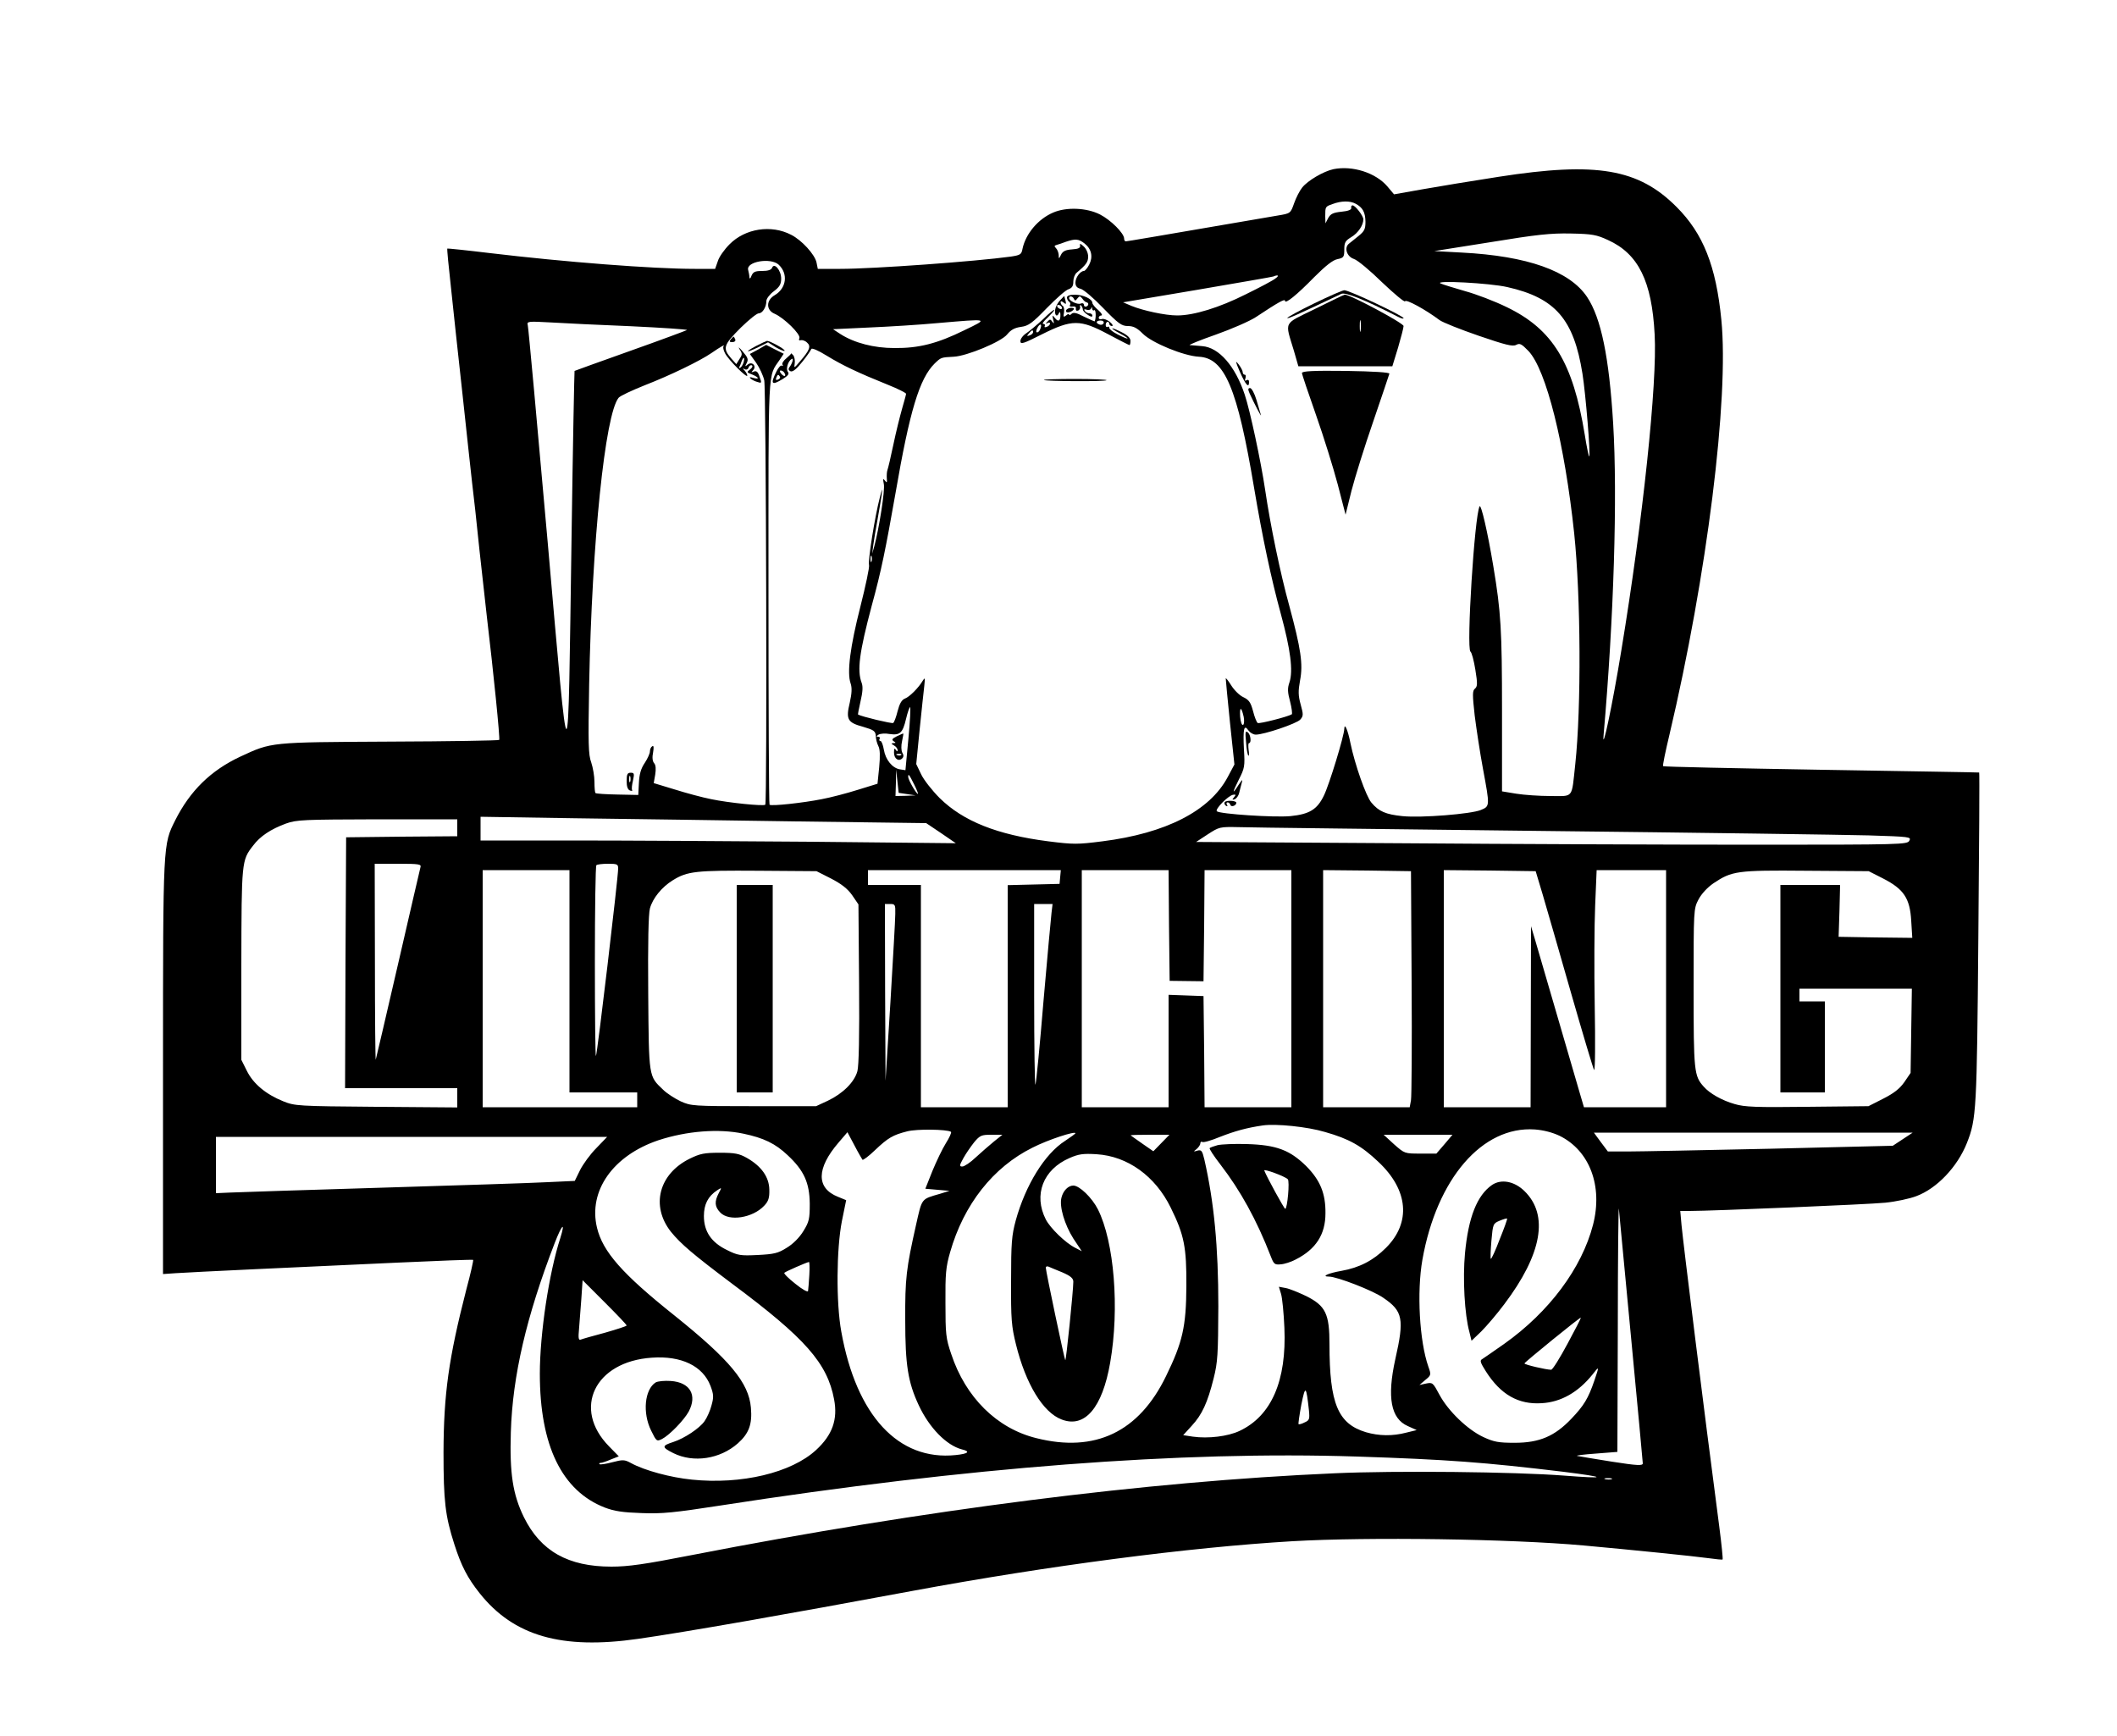 <?xml version="1.0" standalone="no"?>
<!DOCTYPE svg PUBLIC "-//W3C//DTD SVG 20010904//EN"
 "http://www.w3.org/TR/2001/REC-SVG-20010904/DTD/svg10.dtd">
<svg version="1.0" xmlns="http://www.w3.org/2000/svg"
 width="1000pt" height="820pt" viewBox="0 0 1000 820"
 preserveAspectRatio="xMidYMid meet">

<g transform="translate(0,820) scale(0.1,-0.1)"
fill="#000000" stroke="none">
<path d="M6299 7401 c-47 -10 -122 -54 -148 -87 -12 -15 -29 -48 -38 -74 -17
-48 -17 -48 -77 -58 -588 -101 -712 -122 -718 -122 -5 0 -8 6 -8 13 0 25 -63
88 -114 114 -63 32 -159 36 -221 9 -71 -30 -130 -100 -145 -171 -5 -27 -10
-30 -55 -37 -168 -23 -649 -58 -806 -58 l-106 0 -6 30 c-8 38 -70 106 -120
131 -94 49 -217 30 -291 -45 -24 -24 -49 -59 -55 -79 l-13 -37 -96 0 c-198 0
-612 32 -972 75 -107 13 -196 22 -197 21 -2 -2 6 -83 17 -182 10 -98 35 -327
55 -509 19 -181 40 -368 45 -415 6 -47 22 -191 35 -320 14 -129 30 -271 35
-315 30 -252 63 -576 58 -580 -3 -3 -236 -7 -519 -8 -568 -3 -555 -2 -704 -71
-139 -65 -237 -161 -307 -300 -58 -116 -58 -101 -58 -1168 l0 -976 58 4 c31 2
201 11 377 19 176 8 479 22 673 31 194 9 355 15 357 13 2 -2 -12 -65 -32 -139
-84 -327 -107 -494 -108 -770 0 -230 8 -300 51 -434 33 -103 62 -159 120 -232
161 -202 387 -267 749 -215 223 32 696 115 1293 226 648 120 1307 206 1796
235 360 21 1034 11 1376 -20 221 -20 526 -51 590 -60 35 -5 66 -8 67 -6 2 2
-5 73 -16 157 -76 579 -169 1328 -178 1422 l-6 67 44 0 c107 0 843 31 924 39
50 5 116 19 147 31 97 36 194 138 239 251 45 114 47 154 54 972 4 427 6 777 4
778 -2 1 -338 6 -746 13 -409 7 -745 14 -747 17 -3 2 11 70 30 149 177 750
282 1589 245 1960 -25 254 -86 407 -211 532 -180 181 -378 215 -840 143 -124
-19 -286 -46 -360 -59 l-135 -24 -32 38 c-55 64 -164 99 -254 81z m104 -163
c34 -18 46 -40 47 -85 0 -35 -5 -45 -32 -67 -18 -15 -39 -31 -46 -37 -24 -19
-10 -61 23 -72 17 -5 77 -55 134 -111 58 -55 106 -95 108 -89 4 11 95 -38 163
-89 15 -11 98 -44 185 -74 126 -43 160 -52 177 -43 17 9 25 5 58 -29 84 -89
171 -438 216 -862 31 -297 34 -820 5 -1090 -18 -165 -6 -150 -117 -150 -52 0
-125 5 -162 11 l-67 11 0 382 c0 379 -5 466 -41 681 -27 163 -58 296 -65 283
-24 -45 -63 -672 -43 -686 6 -4 16 -42 23 -85 11 -67 10 -80 -2 -90 -12 -10
-12 -28 -1 -127 8 -63 25 -176 39 -251 33 -178 33 -177 -10 -195 -46 -19 -281
-38 -370 -29 -79 8 -112 22 -147 64 -25 29 -78 179 -99 281 -12 61 -28 98 -29
68 0 -32 -71 -264 -96 -315 -32 -67 -69 -89 -159 -98 -76 -7 -334 10 -347 23
-10 10 55 75 77 78 13 2 14 0 4 -12 -10 -12 -9 -13 4 -9 8 4 17 16 20 28 3 12
8 33 12 47 6 21 4 20 -14 -7 -32 -50 -31 -39 1 25 27 53 29 63 24 141 -5 98 0
122 21 91 8 -11 23 -20 35 -20 39 0 193 52 210 71 15 17 15 24 2 71 -12 43
-12 64 -3 114 15 77 4 149 -51 353 -42 151 -90 384 -114 548 -20 134 -71 373
-96 448 -45 136 -122 224 -201 230 -24 2 -51 4 -59 5 -8 0 47 23 122 49 76 27
161 64 190 83 107 71 138 88 138 77 0 -17 55 27 138 112 54 54 88 81 110 85
29 6 32 10 32 46 0 33 5 41 33 58 32 19 57 56 57 84 0 16 -38 66 -51 66 -5 0
-8 -6 -6 -12 1 -9 -15 -15 -46 -18 -39 -4 -52 -10 -63 -30 l-13 -25 -1 33 c0
46 0 46 34 58 42 16 83 16 109 2z m1193 -172 c143 -65 207 -194 220 -446 13
-228 -56 -878 -157 -1490 -43 -264 -93 -498 -84 -400 48 549 66 1124 45 1470
-19 313 -57 498 -123 597 -82 123 -282 194 -592 210 l-130 7 265 42 c219 36
285 43 380 41 102 -2 122 -6 176 -31z m-2473 -16 c33 -26 41 -63 22 -100 -9
-17 -20 -30 -25 -30 -17 0 -40 -31 -40 -55 0 -16 7 -25 24 -29 14 -3 62 -44
107 -91 72 -74 87 -85 117 -85 26 0 43 -9 70 -36 44 -44 193 -105 265 -109
122 -6 182 -148 261 -620 39 -232 81 -430 126 -594 46 -169 59 -269 41 -324
-10 -28 -9 -47 3 -91 8 -31 11 -58 8 -60 -20 -12 -154 -46 -161 -41 -5 3 -15
28 -22 56 -11 41 -19 53 -46 66 -18 8 -44 34 -58 57 -14 22 -25 36 -25 31 0
-6 9 -100 20 -208 l21 -198 -32 -60 c-85 -159 -291 -265 -592 -303 -118 -15
-136 -15 -255 0 -242 31 -402 95 -513 204 -36 36 -76 87 -88 113 l-23 48 16
162 c9 89 19 182 22 207 4 38 3 42 -7 25 -20 -34 -63 -77 -85 -85 -15 -6 -25
-24 -34 -59 -7 -28 -16 -53 -21 -56 -6 -4 -149 30 -166 40 -1 0 4 29 12 63 10
43 12 69 5 87 -22 59 -11 143 48 365 45 164 65 264 112 530 67 389 113 542
185 613 30 29 30 29 90 32 62 3 226 71 253 106 17 21 35 31 65 35 36 5 53 18
122 89 44 45 90 86 103 89 16 6 22 15 22 36 0 16 7 35 16 42 44 37 54 50 54
76 0 17 -9 37 -21 48 -15 14 -20 15 -17 4 2 -11 -8 -16 -38 -18 -31 -2 -44 -9
-52 -25 -10 -21 -11 -21 -11 -1 -1 11 -6 25 -13 32 -9 9 -8 12 3 15 8 2 28 9
44 15 45 15 60 14 88 -8z m-1445 -100 c46 -43 37 -111 -18 -144 -42 -24 -42
-71 -1 -88 44 -19 124 -97 117 -115 -4 -9 -1 -13 6 -10 7 2 21 -2 30 -11 20
-17 13 -36 -34 -90 -27 -32 -28 -32 -24 -9 2 14 -1 31 -7 39 -7 7 -11 11 -10
9 1 -2 -9 -12 -22 -23 -14 -11 -22 -24 -19 -30 4 -6 3 -8 -3 -5 -5 3 -17 -10
-26 -29 -29 -59 -22 -66 31 -34 24 15 31 24 24 33 -11 13 0 51 17 61 12 8 4
-21 -11 -40 -5 -7 -3 -14 7 -18 10 -3 28 11 54 44 22 27 41 55 43 61 2 7 31
-5 73 -31 75 -46 149 -81 288 -137 48 -19 87 -39 87 -43 0 -4 -9 -36 -19 -71
-10 -35 -29 -111 -41 -169 -12 -58 -25 -112 -28 -120 -3 -8 -4 -26 -3 -40 2
-20 0 -22 -9 -10 -9 12 -10 8 -5 -17 6 -28 -22 -206 -45 -293 l-10 -35 5 40
c3 22 12 76 20 120 8 44 17 98 20 120 4 32 2 29 -9 -15 -23 -87 -57 -300 -51
-319 3 -9 -16 -98 -41 -197 -48 -188 -64 -311 -46 -362 7 -21 6 -46 -4 -91
-19 -79 -11 -94 63 -114 51 -15 58 -20 60 -43 0 -15 6 -36 12 -48 8 -15 9 -46
4 -100 l-8 -78 -94 -29 c-51 -16 -127 -36 -170 -44 -85 -17 -239 -34 -246 -26
-3 2 -5 455 -5 1006 0 1094 -4 1010 54 1097 l18 27 -42 21 -41 21 -38 -22 -39
-21 30 -42 c16 -23 33 -60 38 -82 9 -39 14 -1996 5 -2005 -7 -8 -174 9 -255
26 -41 8 -119 29 -173 46 l-99 30 7 40 c4 26 3 45 -5 54 -8 9 -10 28 -5 51 4
24 3 34 -4 29 -6 -3 -11 -14 -11 -24 0 -10 -11 -34 -24 -54 -18 -26 -26 -53
-28 -94 l-3 -58 -98 2 c-55 1 -101 4 -104 7 -3 2 -5 26 -5 53 0 26 -7 67 -15
91 -14 37 -15 88 -10 370 13 671 75 1274 139 1353 7 9 63 35 123 59 121 47
261 115 315 152 45 31 67 43 58 33 -4 -4 -1 -19 7 -34 16 -31 105 -120 105
-105 0 5 -6 16 -12 23 -11 11 -10 13 0 7 7 -4 15 -1 18 8 3 9 10 13 16 10 5
-3 1 -12 -9 -19 -17 -13 -16 -14 10 -24 32 -13 37 -25 5 -16 -15 5 -20 4 -13
-3 6 -5 20 -13 32 -16 21 -7 22 -6 11 24 -7 23 -15 30 -27 25 -13 -5 -13 -4
-4 6 19 19 -4 44 -25 27 -13 -11 -14 -10 -5 7 9 17 6 26 -19 55 -16 19 -23 24
-15 11 14 -21 14 -26 0 -47 l-15 -24 -24 27 c-42 49 -37 63 46 146 38 37 75
67 84 67 18 0 36 30 36 58 0 11 16 32 35 46 28 21 35 34 35 60 0 39 -33 78
-43 51 -4 -10 -20 -15 -47 -15 -33 0 -42 -4 -50 -22 -5 -14 -9 -17 -10 -8 0 8
-3 24 -6 35 -10 40 107 59 144 25z m2347 -65 c-10 -9 -73 -42 -140 -75 -125
-63 -246 -100 -324 -100 -57 0 -162 23 -216 45 l-40 17 350 59 c193 33 355 61
360 63 23 10 29 4 10 -9z m1095 -41 c227 -51 314 -152 355 -409 15 -94 39
-385 32 -391 -2 -2 -12 44 -21 102 -56 342 -151 498 -368 603 -57 28 -146 62
-198 76 -52 15 -104 31 -115 36 -34 16 233 2 315 -17z m-2565 -204 c-128 -63
-215 -85 -330 -84 -97 0 -189 24 -255 66 l-35 23 170 8 c94 4 240 13 325 21
245 21 241 22 125 -34z m-1573 19 c148 -7 266 -15 263 -18 -3 -2 -123 -47
-267 -98 -144 -51 -262 -94 -264 -95 -1 -2 -8 -350 -14 -773 -18 -1220 -9
-1218 -113 -35 -49 553 -91 1014 -94 1024 -5 18 0 19 108 13 63 -4 234 -12
381 -18z m531 -169 c-3 -11 -10 -23 -16 -27 -5 -3 -8 -2 -5 3 3 5 8 17 11 27
9 24 16 22 10 -3z m192 -51 c11 -17 -1 -21 -15 -4 -8 9 -8 15 -2 15 6 0 14 -5
17 -11z m-21 -18 c3 -5 -1 -11 -9 -14 -9 -4 -12 -1 -8 9 6 16 10 17 17 5z
m433 -873 c-3 -7 -5 -2 -5 12 0 14 2 19 5 13 2 -7 2 -19 0 -25z m174 -837
l-14 -149 -26 4 c-36 6 -68 45 -76 93 -4 23 -11 41 -16 41 -6 0 -7 5 -4 10 3
6 0 10 -7 10 -9 0 -9 3 2 10 8 5 32 7 52 3 49 -7 62 4 78 72 7 30 16 55 19 55
3 0 0 -67 -8 -149z m1584 102 c3 -17 2 -34 -3 -37 -6 -3 -12 14 -14 39 -3 49
6 48 17 -2z m-1590 -364 l40 -6 -47 -2 -48 -1 2 63 1 62 6 -55 6 -55 40 -6z
m34 44 c12 -24 19 -43 17 -43 -8 0 -46 67 -46 80 0 18 4 13 29 -37z m-554
-173 l610 -8 70 -47 70 -48 -685 7 c-377 3 -882 6 -1122 6 l-438 0 0 56 0 56
443 -7 c243 -3 717 -10 1052 -15z m-1605 -30 l0 -40 -262 -2 -263 -3 -3 -592
-2 -593 265 0 265 0 0 -45 0 -46 -382 3 c-372 3 -385 4 -440 26 -82 33 -142
83 -172 144 l-26 52 0 450 c1 486 1 492 55 561 33 45 85 79 156 105 50 18 83
19 432 20 l377 0 0 -40z m5125 -15 c737 -8 1431 -18 1542 -21 195 -6 202 -7
192 -25 -9 -18 -34 -19 -728 -19 -395 0 -1150 3 -1679 7 l-962 6 55 36 c54 35
56 36 147 34 51 -2 696 -9 1433 -18z m-5299 -172 c-3 -10 -50 -216 -106 -458
-56 -242 -103 -444 -105 -450 -2 -5 -4 200 -4 458 l-1 467 111 0 c100 0 110
-2 105 -17z m934 -5 c0 -43 -99 -880 -105 -886 -3 -3 -5 197 -5 445 0 247 3
453 7 456 3 4 28 7 55 7 43 0 48 -2 48 -22z m-230 -533 l0 -525 160 0 160 0 0
-35 0 -35 -365 0 -365 0 0 560 0 560 205 0 205 0 0 -525z m1236 485 c48 -25
77 -47 99 -78 l30 -44 3 -374 c2 -245 -1 -388 -8 -414 -14 -51 -68 -105 -139
-139 l-56 -26 -295 0 c-287 0 -296 1 -345 23 -27 13 -65 37 -83 55 -68 65 -67
55 -70 454 -2 241 1 375 8 402 13 48 56 101 108 133 69 43 110 47 403 45 l276
-2 69 -35z m1082 8 l-3 -33 -122 -3 -123 -3 0 -524 0 -525 -205 0 -205 0 0
525 0 525 -125 0 -125 0 0 35 0 35 456 0 455 0 -3 -32z m514 -230 l3 -261 80
-1 80 -1 3 263 2 262 205 0 205 0 0 -560 0 -560 -205 0 -205 0 -2 263 -3 262
-82 3 -83 3 0 -266 0 -265 -205 0 -205 0 0 560 0 560 205 0 205 0 2 -262z
m1146 -268 c2 -289 0 -540 -3 -557 l-6 -33 -204 0 -205 0 0 560 0 560 208 -2
207 -3 3 -525z m619 415 c18 -60 78 -270 134 -465 56 -195 105 -359 109 -364
5 -4 6 131 3 300 -3 170 -2 384 2 477 l7 167 164 0 164 0 0 -560 0 -560 -194
0 -194 0 -20 68 c-11 37 -59 202 -107 367 -48 165 -95 327 -105 360 l-18 60
-1 -427 -1 -428 -205 0 -205 0 0 560 0 560 217 -2 217 -3 33 -110z m1609 75
c97 -50 126 -93 132 -200 l5 -80 -174 2 -174 3 4 123 3 122 -141 0 -141 0 0
-490 0 -490 105 0 105 0 0 215 0 215 -60 0 -60 0 0 30 0 30 266 0 265 0 -3
-199 -3 -199 -30 -44 c-22 -31 -49 -52 -100 -78 l-69 -35 -288 -3 c-244 -3
-297 -1 -344 13 -60 17 -118 50 -146 82 -46 51 -48 72 -48 466 0 371 0 374 23
418 14 27 42 57 71 77 87 58 110 62 437 59 l296 -2 69 -35z m-4667 -167 c0
-27 -11 -214 -23 -418 l-23 -370 -2 418 -1 417 25 0 c23 0 25 -3 24 -47z m738
5 c-3 -24 -20 -212 -38 -418 -17 -206 -34 -383 -38 -393 -3 -10 -6 178 -6 418
l0 435 44 0 43 0 -5 -42z m1292 -1035 c113 -32 172 -65 252 -141 142 -133 155
-287 36 -406 -60 -60 -126 -94 -211 -109 -63 -11 -97 -27 -58 -27 37 0 208
-66 256 -100 93 -63 100 -100 57 -290 -40 -181 -21 -281 59 -316 l42 -19 -49
-12 c-65 -17 -129 -16 -191 2 -132 40 -172 135 -172 415 0 144 -18 182 -110
228 -36 17 -79 35 -97 38 l-32 6 10 -33 c6 -19 13 -91 16 -160 11 -251 -61
-417 -212 -488 -55 -26 -148 -37 -220 -27 l-46 7 41 45 c48 52 74 108 103 224
19 76 21 113 22 340 0 281 -20 491 -66 693 -10 42 -14 47 -33 42 -19 -6 -20
-5 -3 8 9 8 17 20 17 26 0 7 4 10 9 7 5 -4 43 7 84 24 69 27 126 43 202 54 62
9 211 -6 294 -31z m-1767 1 c4 -3 -7 -27 -24 -54 -17 -27 -45 -86 -64 -132
l-33 -83 57 -5 57 -5 -45 -14 c-90 -26 -84 -19 -113 -147 -46 -205 -52 -252
-51 -449 0 -213 13 -294 64 -403 50 -107 131 -189 203 -208 43 -10 31 -21 -29
-27 -270 -28 -469 186 -540 583 -25 136 -23 392 3 523 l20 98 -39 16 c-103 41
-102 134 3 256 l42 49 33 -62 c18 -35 36 -65 38 -68 3 -3 30 17 59 45 62 59
85 72 152 89 45 12 187 10 207 -2z m2875 -19 c142 -70 205 -237 158 -420 -53
-205 -207 -412 -420 -563 -50 -35 -96 -67 -104 -72 -12 -6 -8 -17 18 -58 70
-110 154 -157 263 -150 92 5 173 52 240 135 33 42 33 42 9 -29 -29 -84 -49
-117 -108 -179 -79 -83 -151 -114 -268 -114 -77 0 -98 4 -148 27 -75 35 -166
123 -207 199 -31 58 -33 60 -63 54 l-32 -7 28 24 c27 22 28 24 14 63 -42 120
-55 352 -28 505 68 383 283 632 531 615 41 -3 83 -14 117 -30z m-3855 10 c95
-20 150 -46 209 -102 77 -72 103 -130 104 -229 0 -72 -3 -85 -30 -129 -19 -31
-49 -61 -79 -79 -41 -26 -60 -30 -137 -34 -81 -4 -94 -2 -144 23 -75 36 -110
88 -110 161 0 55 19 93 63 122 22 14 22 14 7 -14 -21 -40 -19 -64 7 -91 41
-44 154 -26 208 32 20 21 25 37 24 76 -1 59 -37 110 -105 149 -37 21 -57 25
-129 25 -73 0 -93 -4 -142 -28 -146 -72 -185 -223 -89 -345 47 -58 106 -108
291 -247 344 -256 448 -374 480 -545 18 -95 -8 -168 -85 -239 -117 -108 -353
-164 -587 -140 -100 10 -223 43 -287 78 -31 17 -39 17 -89 4 -30 -8 -57 -12
-60 -9 -3 3 -1 6 5 6 6 0 27 7 48 16 l38 15 -46 47 c-175 178 -68 401 202 419
139 10 241 -39 277 -133 15 -40 16 -53 5 -92 -6 -24 -21 -58 -33 -75 -24 -34
-95 -81 -147 -98 -56 -18 -56 -25 0 -53 95 -47 220 -28 304 46 53 47 69 91 62
169 -10 118 -100 226 -362 436 -246 196 -338 301 -365 414 -42 174 76 341 290
413 134 44 285 56 402 31z m1568 2 c0 -2 -22 -18 -49 -36 -96 -61 -187 -209
-233 -376 -19 -70 -22 -106 -22 -285 -1 -182 2 -215 23 -300 46 -187 128 -322
216 -355 109 -42 192 55 229 268 45 257 19 572 -58 725 -28 55 -87 112 -116
112 -24 0 -48 -24 -56 -57 -11 -42 15 -128 56 -193 l40 -60 -31 16 c-46 23
-118 93 -139 134 -59 116 -13 236 112 290 43 19 65 22 128 18 146 -9 277 -103
350 -252 64 -130 75 -187 74 -371 -1 -192 -18 -265 -96 -425 -128 -264 -335
-363 -613 -293 -186 46 -334 192 -402 398 -25 73 -27 94 -27 240 -1 138 2 171
22 240 64 225 203 402 389 494 72 37 203 80 203 68z m3908 -28 l-47 -31 -578
-14 c-318 -7 -621 -13 -673 -13 l-95 0 -33 44 -33 45 753 0 753 0 -47 -31z
m-4293 -11 c-22 -18 -61 -52 -86 -75 -25 -24 -54 -43 -63 -43 -15 0 -15 4 5
40 12 22 36 56 51 75 27 32 34 35 81 35 l52 0 -40 -32z m791 -7 l-38 -39 -52
36 c-28 20 -53 37 -55 39 -2 2 38 3 89 3 l94 0 -38 -39z m1337 -6 l-38 -44
-75 0 c-75 0 -75 0 -125 44 l-49 45 162 0 163 0 -38 -45z m-4006 -18 c-29 -29
-63 -76 -77 -104 l-25 -51 -130 -6 c-71 -4 -422 -15 -780 -26 -357 -11 -680
-21 -717 -23 l-68 -3 0 133 0 133 924 0 924 0 -51 -53z m4888 -899 c30 -317
55 -583 55 -590 0 -12 -25 -11 -147 8 -81 13 -154 25 -163 27 -8 2 31 7 88 11
l102 8 2 591 c0 326 3 576 5 557 2 -19 28 -294 58 -612z m-5058 475 c-54 -166
-97 -453 -97 -642 0 -339 104 -553 307 -632 45 -17 84 -23 173 -26 98 -4 154
2 375 36 1166 181 2176 258 3005 231 428 -14 600 -27 975 -72 208 -26 209 -34
3 -18 -231 18 -797 24 -1083 11 -894 -39 -1935 -172 -3035 -386 -225 -44 -302
-55 -382 -55 -204 0 -334 73 -413 233 -53 108 -68 208 -62 402 8 267 74 548
207 893 34 88 52 106 27 25z m1176 -175 c-2 -35 -5 -69 -6 -76 -1 -7 -27 7
-60 34 -32 25 -56 49 -52 52 6 6 104 49 116 51 3 1 4 -27 2 -61z m1195 12 c39
-17 52 -28 52 -44 0 -41 -34 -375 -38 -371 -4 4 -92 421 -92 437 0 6 6 8 13 5
6 -3 36 -15 65 -27z m-2058 -251 c0 -3 -46 -18 -102 -34 -57 -15 -109 -30
-116 -33 -9 -3 -11 9 -7 49 2 30 7 94 11 143 l6 89 104 -104 c57 -57 104 -106
104 -110z m4444 -87 c-36 -67 -70 -122 -77 -122 -23 0 -127 24 -126 30 1 6
263 219 266 216 2 -2 -27 -57 -63 -124z m-1221 -314 c4 -42 2 -47 -21 -57 -13
-7 -26 -10 -28 -8 -2 2 4 43 13 92 19 94 23 91 36 -27z m1430 -325 c-7 -2 -21
-2 -30 0 -10 3 -4 5 12 5 17 0 24 -2 18 -5z"/>
<path d="M6208 6767 c-70 -34 -127 -65 -127 -69 -1 -6 45 14 255 114 19 9 109
-27 267 -108 15 -8 27 -11 27 -7 0 11 -261 134 -280 132 -8 0 -72 -28 -142
-62z"/>
<path d="M6212 6741 c-153 -75 -143 -55 -100 -198 l21 -73 222 0 222 0 27 88
c14 48 26 94 26 102 0 14 -259 152 -278 148 -4 0 -67 -31 -140 -67z m215 -103
c-2 -13 -4 -3 -4 22 0 25 2 35 4 23 2 -13 2 -33 0 -45z"/>
<path d="M5857 6443 c27 -61 43 -79 43 -47 0 9 -5 12 -12 8 -8 -5 -9 -2 -5 9
3 10 2 17 -3 17 -6 0 -10 6 -10 13 0 6 -9 23 -20 37 -16 20 -14 12 7 -37z"/>
<path d="M6150 6438 c0 -6 30 -95 66 -197 36 -102 82 -250 103 -329 l37 -143
28 113 c16 62 62 210 103 328 40 118 75 220 76 225 1 6 -74 11 -205 13 -156 2
-208 -1 -208 -10z"/>
<path d="M5903 6341 c20 -44 58 -117 53 -101 -2 8 -12 40 -21 71 -9 31 -23 56
-30 56 -10 0 -11 -6 -2 -26z"/>
<path d="M5886 4694 c2 -32 7 -60 11 -63 3 -4 4 9 1 27 -2 17 -2 32 2 32 12 0
8 39 -5 50 -12 10 -14 3 -9 -46z"/>
<path d="M5785 4411 c-3 -5 0 -13 6 -17 8 -4 9 -3 5 4 -4 7 -3 12 3 12 5 0 11
-5 13 -12 4 -12 28 -3 28 10 0 11 -48 13 -55 3z"/>
<path d="M5040 6795 c0 -8 5 -17 10 -20 6 -4 8 -11 4 -16 -3 -6 2 -9 12 -7 12
2 18 -2 16 -10 -1 -8 3 -12 10 -9 7 2 12 11 10 18 -2 8 0 10 5 6 4 -5 8 -13 8
-19 0 -6 10 -17 23 -25 14 -10 22 -11 22 -4 0 6 -6 11 -14 11 -8 0 -18 5 -22
12 -5 7 -2 9 9 5 9 -3 18 -1 21 6 3 9 5 8 5 -1 1 -7 5 -11 10 -7 8 4 9 -37 2
-53 0 -1 -23 9 -50 22 -36 19 -51 22 -60 13 -6 -6 -11 -7 -11 -3 0 5 -7 3 -14
-4 -13 -10 -14 -7 -10 14 2 13 0 28 -6 31 -5 3 -10 11 -10 17 0 7 5 6 14 -1
12 -10 13 -8 9 9 l-6 22 -20 -21 c-11 -11 -21 -31 -23 -45 -3 -27 10 -36 19
-13 3 6 6 3 6 -9 1 -30 -10 -37 -26 -16 -13 15 -13 15 -8 -8 5 -19 4 -21 -4
-10 -9 13 -12 13 -23 1 -10 -10 -10 -12 0 -7 6 4 12 3 12 -2 0 -6 -7 -13 -16
-16 -8 -3 -12 -2 -9 4 3 6 0 10 -7 10 -7 0 2 13 20 29 17 17 32 33 32 37 0 4
-24 -15 -52 -43 -29 -27 -65 -57 -80 -67 -16 -10 -28 -27 -28 -37 0 -17 13
-13 102 32 142 71 180 71 313 0 52 -28 98 -51 100 -51 3 0 5 9 5 20 0 13 -14
27 -40 40 -55 28 -64 24 -10 -5 54 -29 45 -33 -10 -5 -22 11 -40 25 -40 31 0
6 -4 8 -8 5 -5 -3 -9 1 -9 9 0 8 4 15 9 15 4 0 8 -4 8 -10 0 -5 6 -10 13 -10
6 1 2 9 -11 20 -13 10 -30 16 -37 13 -8 -3 -15 0 -15 6 0 6 6 11 13 11 6 0 0
12 -15 25 -16 13 -28 29 -28 34 0 19 -44 39 -82 39 -25 0 -38 -5 -38 -13z m33
-7 c4 -10 8 -9 16 2 10 13 13 13 24 -1 6 -9 15 -17 20 -17 11 -3 10 -16 -2
-20 -6 -2 -11 2 -11 8 0 7 -7 10 -15 6 -16 -6 -55 13 -55 26 0 13 18 9 23 -4z
m-58 -38 c3 -5 2 -10 -4 -10 -5 0 -13 5 -16 10 -3 6 -2 10 4 10 5 0 13 -4 16
-10z m198 -77 c-3 -6 -11 -9 -19 -6 -20 7 -17 19 5 19 11 0 17 -6 14 -13z
m-299 -27 c-3 -9 -10 -16 -15 -16 -6 0 -5 9 1 21 13 24 24 20 14 -5z m-34 -15
c0 -5 -7 -12 -16 -15 -14 -5 -15 -4 -4 9 14 17 20 19 20 6z"/>
<path d="M5036 6734 c-5 -14 20 -12 34 2 6 6 3 10 -10 10 -11 0 -22 -6 -24
-12z"/>
<path d="M4931 6405 c7 -6 289 -8 296 -1 4 3 -63 6 -147 6 -84 0 -151 -2 -149
-5z"/>
<path d="M3452 6597 c-8 -10 -6 -13 7 -13 11 0 17 6 14 13 -3 7 -6 13 -8 13
-1 0 -7 -6 -13 -13z"/>
<path d="M3570 6565 c-56 -30 -46 -33 14 -4 l44 22 36 -23 c21 -12 40 -20 42
-17 6 6 -69 47 -83 47 -4 -1 -28 -12 -53 -25z"/>
<path d="M2960 4511 c0 -26 5 -41 16 -45 8 -3 13 -2 10 2 -3 5 -1 25 4 45 7
33 6 37 -11 37 -15 0 -19 -7 -19 -39z m17 -3 c-3 -7 -5 -2 -5 12 0 14 2 19 5
13 2 -7 2 -19 0 -25z"/>
<path d="M4236 4722 c-22 -11 -25 -16 -15 -23 12 -7 11 -9 -1 -9 -12 -1 -11
-3 3 -11 9 -5 17 -15 17 -22 0 -8 -3 -8 -9 2 -6 9 -8 5 -8 -14 0 -29 22 -44
39 -27 7 7 7 16 0 27 -5 10 -6 33 -1 54 4 19 7 36 6 36 -1 1 -15 -5 -31 -13z
m21 -88 c-3 -3 -12 -4 -19 -1 -8 3 -5 6 6 6 11 1 17 -2 13 -5z"/>
<path d="M3480 3530 l0 -490 85 0 85 0 0 490 0 490 -85 0 -85 0 0 -490z"/>
<path d="M5752 2791 c-18 -5 -35 -11 -38 -14 -3 -3 20 -38 51 -78 94 -122 171
-261 238 -434 14 -36 18 -40 47 -37 17 1 48 11 69 22 97 49 142 119 142 219 1
94 -25 156 -90 222 -78 77 -142 101 -281 105 -58 2 -120 -1 -138 -5z m331
-161 c10 -9 -2 -140 -12 -140 -5 0 -88 152 -99 181 -4 10 97 -27 111 -41z"/>
<path d="M7048 2603 c-71 -49 -112 -153 -128 -324 -11 -119 -2 -288 21 -371
l10 -41 46 44 c24 24 74 82 109 129 178 236 211 421 95 534 -48 47 -110 58
-153 29z m36 -257 c-20 -53 -39 -94 -42 -92 -2 3 -1 41 3 86 7 79 8 81 39 94
17 7 33 12 35 10 2 -2 -14 -46 -35 -98z"/>
<path d="M3097 1670 c-52 -33 -63 -144 -21 -228 25 -51 26 -52 53 -38 35 19
101 87 124 128 42 79 6 139 -85 145 -29 2 -61 -1 -71 -7z"/>
</g>
</svg>
